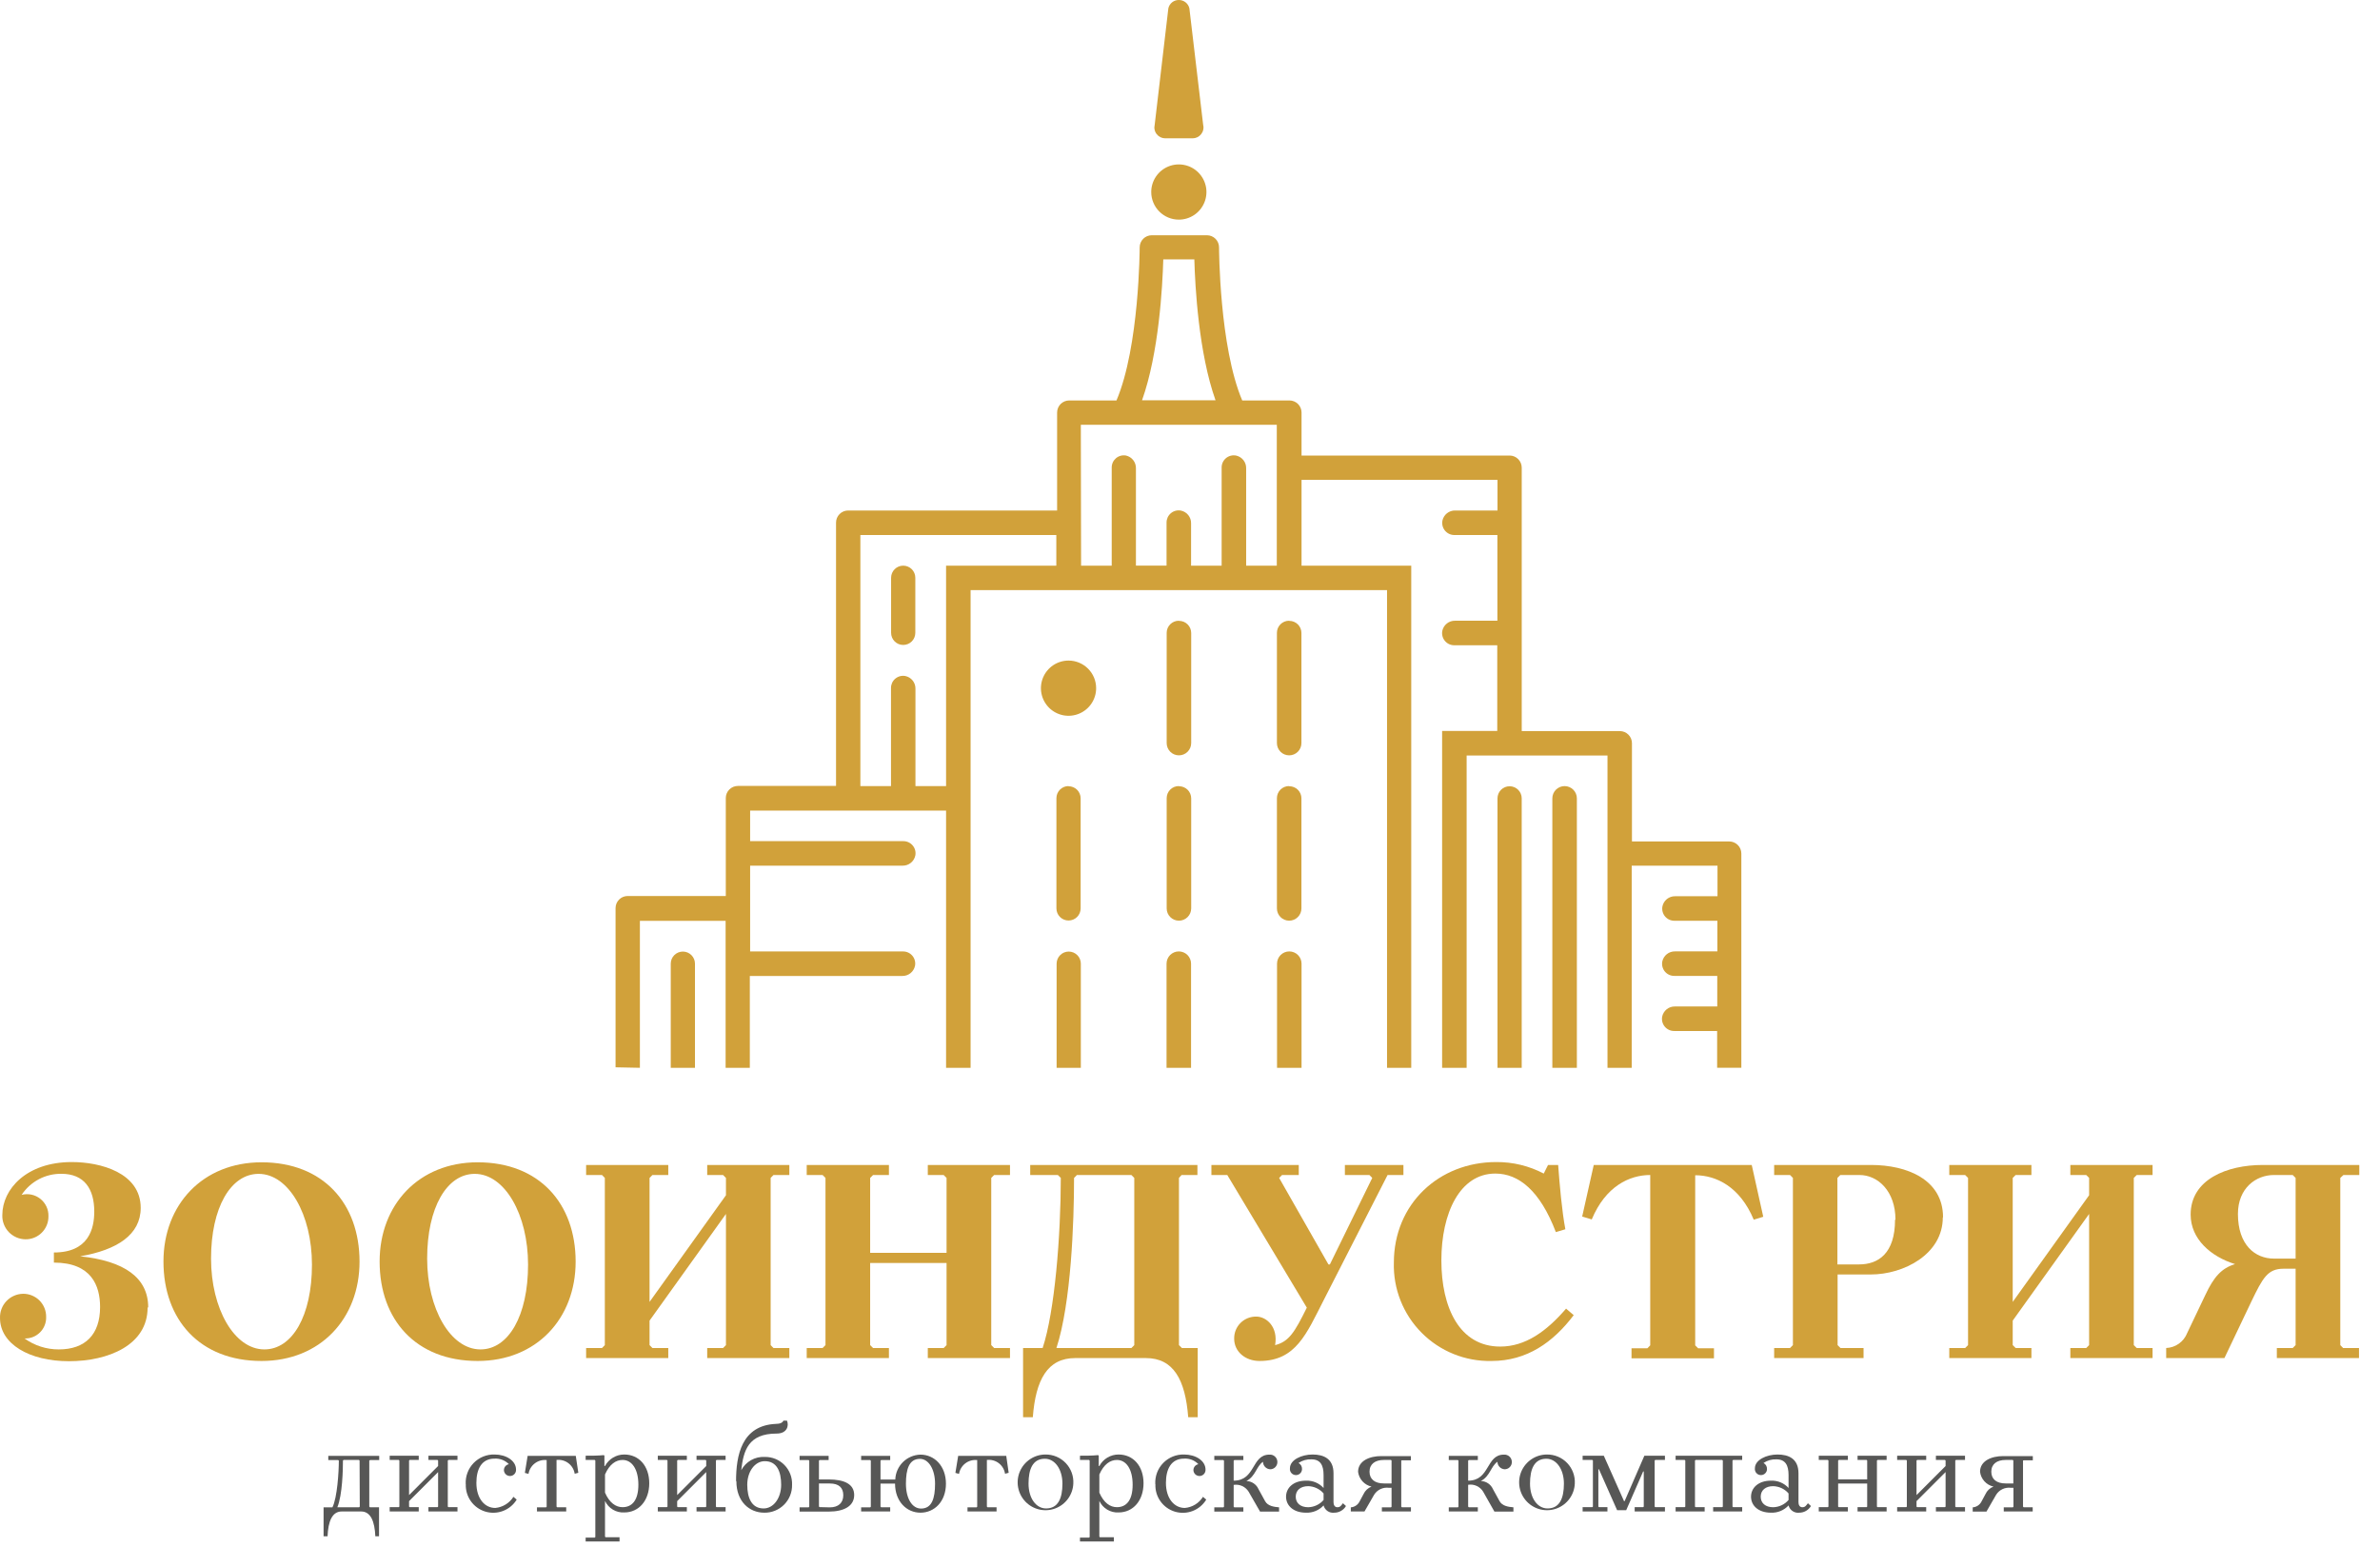 <svg width="160" height="104" viewBox="0 0 160 104" fill="none" xmlns="http://www.w3.org/2000/svg">
<path d="M9.923 87.905C9.923 90.424 7.29 91.51 4.632 91.51C1.975 91.51 0.001 90.347 0.001 88.605C-0.006 88.396 0.029 88.187 0.103 87.992C0.177 87.796 0.29 87.617 0.435 87.466C0.579 87.314 0.752 87.193 0.944 87.109C1.136 87.025 1.342 86.98 1.551 86.977C1.756 86.975 1.958 87.013 2.147 87.091C2.336 87.168 2.508 87.282 2.653 87.426C2.797 87.571 2.911 87.742 2.988 87.931C3.066 88.121 3.104 88.323 3.102 88.528C3.109 88.72 3.076 88.912 3.005 89.091C2.935 89.271 2.828 89.434 2.692 89.57C2.555 89.706 2.392 89.813 2.213 89.884C2.034 89.954 1.842 89.987 1.649 89.98C2.32 90.462 3.126 90.72 3.953 90.717C5.719 90.717 6.728 89.728 6.728 87.868C6.728 86.432 6.146 84.881 3.623 84.881V84.201C5.951 84.201 6.337 82.614 6.337 81.45C6.337 79.92 5.662 78.911 4.128 78.911C3.599 78.904 3.077 79.03 2.61 79.277C2.143 79.525 1.745 79.886 1.454 80.327C1.67 80.271 1.897 80.266 2.116 80.312C2.334 80.359 2.539 80.455 2.714 80.595C2.889 80.734 3.029 80.912 3.124 81.115C3.218 81.318 3.263 81.54 3.257 81.764C3.26 81.968 3.222 82.171 3.145 82.361C3.069 82.55 2.954 82.723 2.81 82.867C2.665 83.012 2.493 83.126 2.303 83.203C2.114 83.28 1.911 83.317 1.706 83.314C1.497 83.311 1.29 83.266 1.098 83.182C0.907 83.099 0.734 82.977 0.589 82.826C0.445 82.674 0.332 82.495 0.258 82.3C0.183 82.104 0.148 81.896 0.156 81.686C0.156 79.945 1.783 78.121 4.828 78.121C6.748 78.121 9.459 78.838 9.459 81.202C9.459 83.005 7.872 84.031 5.389 84.458C8.356 84.767 9.963 85.894 9.963 87.888" fill="#D1A13A"/>
<path d="M24.171 84.808C24.171 88.646 21.534 91.494 17.582 91.494C13.431 91.494 10.989 88.719 10.989 84.808C10.989 80.987 13.626 78.138 17.582 78.138C21.729 78.138 24.171 80.909 24.171 84.824V84.808ZM20.972 85.019C20.972 81.646 19.401 78.915 17.387 78.915C15.507 78.915 14.188 81.186 14.188 84.612C14.188 87.986 15.759 90.717 17.773 90.717C19.654 90.717 20.972 88.45 20.972 85.019Z" fill="#D1A13A"/>
<path d="M38.699 84.808C38.699 88.646 36.062 91.494 32.11 91.494C27.963 91.494 25.521 88.723 25.521 84.808C25.521 80.987 28.155 78.138 32.11 78.138C36.257 78.138 38.699 80.909 38.699 84.824V84.808ZM35.5 85.019C35.5 81.646 33.934 78.915 31.915 78.915C30.035 78.915 28.716 81.186 28.716 84.612C28.716 87.986 30.287 90.717 32.301 90.717C34.182 90.717 35.5 88.45 35.5 85.019Z" fill="#D1A13A"/>
<path d="M51.808 79.188V90.428L51.999 90.623H53.065V91.299H47.543V90.623H48.609L48.804 90.428V81.609L43.668 88.78V90.428L43.86 90.623H44.926V91.299H39.403V90.623H40.47L40.661 90.428V79.188L40.47 78.992H39.403V78.317H44.926V78.992H43.86L43.668 79.188V87.522L48.804 80.352V79.188L48.609 78.992H47.543V78.317H53.065V78.992H51.999L51.808 79.188Z" fill="#D1A13A"/>
<path d="M66.638 79.188V90.428L66.833 90.623H67.899V91.299H62.373V90.623H63.439L63.634 90.428V84.905H58.498V90.428L58.694 90.623H59.76V91.299H54.233V90.623H55.3L55.495 90.428V79.188L55.3 78.992H54.233V78.317H59.76V78.992H58.694L58.498 79.188V84.226H63.634V79.188L63.439 78.992H62.373V78.317H67.899V78.992H66.833L66.638 79.188Z" fill="#D1A13A"/>
<path d="M79.258 79.188V90.428L79.453 90.623H80.519V95.275H79.88C79.685 92.752 78.891 91.299 77.032 91.299H72.282C70.422 91.299 69.625 92.752 69.433 95.275H68.778V90.623H70.093C70.907 88.181 71.314 83.062 71.314 79.188L71.118 78.992H69.258V78.317H80.499V78.992H79.433L79.258 79.188ZM76.254 79.188L76.059 78.992H72.396L72.205 79.188C72.205 82.15 72.01 87.6 71.021 90.623H76.059L76.254 90.428V79.188Z" fill="#D1A13A"/>
<path d="M82.97 90.001C82.965 89.803 83.001 89.608 83.074 89.424C83.148 89.241 83.258 89.075 83.397 88.936C83.537 88.797 83.704 88.687 83.887 88.614C84.07 88.541 84.266 88.506 84.463 88.511C85.139 88.511 85.936 89.207 85.721 90.428C86.653 90.196 87.039 89.557 87.853 87.909L82.506 78.992H81.439V78.317H87.312V78.992H86.189L85.993 79.188L89.306 85.003H89.404L92.252 79.188L92.061 78.992H90.413V78.317H94.348V78.992H93.282L88.977 87.425C87.833 89.655 87.117 91.494 84.675 91.494C83.706 91.494 82.97 90.855 82.97 90.001Z" fill="#D1A13A"/>
<path d="M105.271 87.966L105.796 88.413C104.42 90.233 102.654 91.494 100.273 91.494C99.402 91.513 98.536 91.355 97.728 91.029C96.919 90.703 96.186 90.217 95.572 89.598C94.957 88.98 94.475 88.244 94.154 87.433C93.833 86.623 93.68 85.756 93.705 84.885C93.705 80.929 96.745 78.121 100.582 78.121C101.696 78.112 102.795 78.377 103.781 78.895L104.07 78.317H104.75C104.847 79.631 105.002 81.414 105.234 82.639L104.595 82.83C103.529 80.038 102.096 78.895 100.525 78.895C98.141 78.895 96.899 81.552 96.899 84.731C96.899 87.909 98.12 90.526 100.855 90.526C102.54 90.526 103.956 89.516 105.291 87.966" fill="#D1A13A"/>
<path d="M118.538 81.8L117.899 81.996C116.967 79.765 115.359 79.008 113.963 79.008V90.444L114.159 90.64H115.225V91.315H109.682V90.64H110.748L110.94 90.444V78.992C109.544 78.992 107.936 79.749 107.008 81.979L106.365 81.784L107.143 78.317H117.764L118.538 81.8Z" fill="#D1A13A"/>
<path d="M130.609 81.841C130.609 84.323 127.976 85.679 125.766 85.679H123.536V90.428L123.731 90.623H125.281V91.299H119.271V90.623H120.337L120.532 90.428V79.188L120.337 78.992H119.271V78.317H125.782C128.183 78.317 130.625 79.285 130.625 81.841H130.609ZM127.426 81.996C127.426 80.079 126.246 78.992 125.005 78.992H123.719L123.523 79.188V85.003H124.976C126.274 85.003 127.398 84.266 127.398 81.996" fill="#D1A13A"/>
<path d="M143.448 79.188V90.428L143.644 90.623H144.71V91.299H139.183V90.623H140.25L140.445 90.428V81.609L135.309 88.78V90.428L135.504 90.623H136.566V91.299H131.044V90.623H132.11L132.306 90.428V79.188L132.11 78.992H131.044V78.317H136.566V78.992H135.504L135.309 79.188V87.522L140.445 80.352V79.188L140.25 78.992H139.183V78.317H144.71V78.992H143.644L143.448 79.188Z" fill="#D1A13A"/>
<path d="M157.33 79.188V90.428L157.522 90.623H158.588V91.299H153.065V90.623H154.132L154.327 90.428V85.292H153.513C152.447 85.292 152.117 85.911 151.36 87.481L149.541 91.299H145.626V90.623C145.934 90.61 146.231 90.508 146.482 90.329C146.733 90.15 146.926 89.901 147.038 89.614L148.259 87.054C148.821 85.854 149.346 85.251 150.257 84.983C148.629 84.478 147.27 83.298 147.27 81.65C147.27 79.285 149.712 78.317 152.117 78.317H158.608V78.992H157.542L157.33 79.188ZM154.327 79.188L154.132 78.992H152.87C151.649 78.992 150.449 79.883 150.449 81.609C150.449 83.684 151.592 84.612 152.87 84.612H154.327V79.188Z" fill="#D1A13A"/>
<path d="M24.826 98.189V101.286L24.866 101.327H25.481V103.28H25.233C25.188 102.303 24.935 101.611 24.276 101.611H22.974C22.314 101.611 22.062 102.303 22.021 103.28H21.753V101.335H22.347C22.673 100.692 22.779 98.938 22.779 98.197L22.738 98.156H22.07V97.871H25.493V98.156H24.878L24.826 98.189ZM24.174 98.189L24.134 98.148H23.096L23.055 98.189C23.055 98.767 23.023 100.48 22.681 101.327H24.146L24.187 101.286L24.174 98.189Z" fill="#575756"/>
<path d="M30.104 98.189V101.286L30.145 101.322H30.755V101.611H28.802V101.322H29.412L29.453 101.286V98.962L27.5 100.916V101.286L27.54 101.322H28.151V101.611H26.197V101.322H26.808L26.848 101.286V98.189L26.808 98.148H26.197V97.863H28.151V98.148H27.54L27.5 98.189V100.509L29.453 98.555V98.189L29.412 98.148H28.802V97.863H30.755V98.148H30.145L30.104 98.189Z" fill="#575756"/>
<path d="M31.309 99.772C31.295 99.511 31.335 99.249 31.428 99.004C31.52 98.759 31.662 98.536 31.845 98.349C32.028 98.162 32.247 98.015 32.49 97.917C32.733 97.82 32.993 97.773 33.255 97.782C34.016 97.782 34.691 98.189 34.691 98.799C34.694 98.853 34.686 98.906 34.668 98.957C34.65 99.007 34.622 99.053 34.587 99.093C34.551 99.133 34.507 99.165 34.459 99.188C34.41 99.211 34.358 99.224 34.305 99.227C34.251 99.229 34.198 99.221 34.147 99.203C34.097 99.185 34.051 99.158 34.011 99.122C33.971 99.086 33.939 99.043 33.916 98.994C33.893 98.946 33.88 98.893 33.877 98.84C33.876 98.744 33.908 98.65 33.97 98.575C34.031 98.501 34.116 98.45 34.211 98.433C34.087 98.305 33.936 98.205 33.77 98.141C33.603 98.076 33.425 98.048 33.247 98.059C32.367 98.059 32.026 98.775 32.026 99.686C32.026 100.757 32.595 101.375 33.295 101.375C33.543 101.352 33.781 101.272 33.993 101.142C34.204 101.013 34.383 100.836 34.516 100.627L34.736 100.814C34.523 101.162 34.2 101.431 33.818 101.576C33.436 101.722 33.017 101.737 32.626 101.619C32.234 101.5 31.893 101.256 31.656 100.923C31.419 100.59 31.298 100.188 31.314 99.78" fill="#575756"/>
<path d="M38.879 99.011L38.635 99.076C38.591 98.793 38.44 98.538 38.212 98.365C37.984 98.192 37.698 98.114 37.414 98.148V101.286L37.454 101.327H38.065V101.611H36.099V101.335H36.709L36.75 101.294V98.156C36.467 98.124 36.181 98.203 35.954 98.376C35.727 98.549 35.575 98.802 35.529 99.084L35.285 99.019L35.472 97.871H38.708L38.879 99.011Z" fill="#575756"/>
<path d="M43.648 99.707C43.648 100.879 42.948 101.677 41.968 101.677C41.699 101.692 41.433 101.626 41.202 101.488C40.972 101.35 40.787 101.147 40.673 100.903V103.305L40.714 103.345H41.65V103.63H39.371V103.37H39.981L40.022 103.329V98.189L39.981 98.148H39.371V97.863C39.778 97.863 40.185 97.863 40.592 97.823L40.633 97.863V98.555H40.673C40.798 98.321 40.985 98.125 41.213 97.989C41.441 97.853 41.702 97.781 41.968 97.782C42.948 97.782 43.648 98.547 43.648 99.723V99.707ZM42.916 99.817C42.916 98.751 42.472 98.148 41.854 98.148C41.406 98.148 40.974 98.433 40.673 99.125V100.346C40.974 101.038 41.406 101.323 41.854 101.323C42.472 101.323 42.916 100.883 42.916 99.813" fill="#575756"/>
<path d="M48.129 98.189V101.286L48.169 101.322H48.78V101.611H46.826V101.322H47.437L47.477 101.286V98.962L45.524 100.916V101.286L45.565 101.322H46.175V101.611H44.222V101.322H44.832L44.873 101.286V98.189L44.832 98.148H44.222V97.863H46.175V98.148H45.565L45.524 98.189V100.509L47.477 98.555V98.189L47.437 98.148H46.826V97.863H48.78V98.148H48.169L48.129 98.189Z" fill="#575756"/>
<path d="M49.483 99.573C49.483 97.863 49.842 95.82 52.169 95.723C52.454 95.723 52.617 95.633 52.666 95.503H52.906C53.053 95.853 52.906 96.374 52.214 96.374C50.293 96.374 49.984 97.522 49.829 98.84C49.981 98.555 50.211 98.319 50.492 98.16C50.773 98.001 51.094 97.927 51.416 97.945C51.662 97.941 51.905 97.987 52.132 98.08C52.358 98.173 52.564 98.311 52.735 98.487C52.907 98.662 53.04 98.87 53.129 99.099C53.217 99.328 53.257 99.572 53.248 99.817C53.253 100.064 53.209 100.31 53.117 100.54C53.025 100.77 52.887 100.979 52.712 101.154C52.537 101.33 52.329 101.468 52.099 101.56C51.869 101.653 51.623 101.698 51.376 101.693C50.375 101.693 49.504 100.944 49.504 99.573H49.483ZM52.515 99.817C52.515 98.921 52.222 98.23 51.416 98.23C50.741 98.23 50.236 98.938 50.236 99.817C50.236 100.696 50.529 101.408 51.335 101.408C52.011 101.408 52.515 100.7 52.515 99.817Z" fill="#575756"/>
<path d="M53.753 101.335H54.363L54.404 101.294V98.197L54.363 98.156H53.753V97.871H55.706V98.156H55.096L55.055 98.197V99.459H55.706C56.756 99.459 57.424 99.768 57.424 100.505C57.424 101.241 56.756 101.62 55.706 101.62H53.753V101.335ZM55.788 101.335C56.366 101.335 56.691 101.025 56.691 100.521C56.691 100.016 56.398 99.731 55.788 99.731H55.055V101.278L55.096 101.318L55.788 101.335Z" fill="#575756"/>
<path d="M63.593 99.739C63.593 100.96 62.804 101.693 61.88 101.693C60.956 101.693 60.171 100.944 60.171 99.739H59.194V101.286L59.235 101.327H59.845V101.611H57.892V101.335H58.502L58.543 101.294V98.197L58.502 98.156H57.892V97.871H59.845V98.156H59.235L59.194 98.197V99.463H60.187C60.203 99.021 60.388 98.602 60.702 98.291C61.017 97.98 61.438 97.801 61.88 97.79C62.804 97.79 63.593 98.539 63.593 99.748V99.739ZM62.861 99.748C62.861 98.783 62.433 98.075 61.843 98.075C61.115 98.075 60.903 98.767 60.903 99.748C60.903 100.728 61.31 101.416 61.921 101.416C62.649 101.416 62.861 100.724 62.861 99.748Z" fill="#575756"/>
<path d="M67.81 99.011L67.566 99.076C67.523 98.793 67.372 98.537 67.144 98.364C66.916 98.191 66.629 98.113 66.345 98.148V101.286L66.385 101.327H66.996V101.611H65.042V101.335H65.653L65.694 101.294V98.156C65.41 98.124 65.125 98.203 64.897 98.376C64.67 98.549 64.518 98.802 64.473 99.084L64.228 99.019L64.416 97.871H67.647L67.81 99.011Z" fill="#575756"/>
<path d="M72.156 99.74C72.139 100.106 72.016 100.459 71.8 100.755C71.584 101.052 71.287 101.278 70.943 101.407C70.6 101.536 70.227 101.561 69.869 101.479C69.512 101.397 69.186 101.213 68.933 100.948C68.68 100.683 68.51 100.35 68.444 99.989C68.379 99.628 68.42 99.256 68.564 98.919C68.708 98.582 68.948 98.295 69.254 98.093C69.559 97.89 69.918 97.782 70.284 97.782C70.538 97.779 70.79 97.829 71.024 97.927C71.258 98.026 71.469 98.171 71.644 98.355C71.82 98.538 71.956 98.756 72.044 98.994C72.132 99.232 72.17 99.486 72.156 99.74ZM71.424 99.74C71.424 98.775 70.919 98.067 70.243 98.067C69.43 98.067 69.145 98.759 69.145 99.74C69.145 100.72 69.649 101.408 70.325 101.408C71.139 101.408 71.424 100.716 71.424 99.74Z" fill="#575756"/>
<path d="M76.877 99.707C76.877 100.879 76.177 101.677 75.2 101.677C74.932 101.692 74.665 101.626 74.435 101.488C74.204 101.35 74.02 101.147 73.906 100.903V103.305L73.947 103.345H74.882V103.63H72.603V103.37H73.214L73.255 103.329V98.189L73.214 98.148H72.603V97.863C73.01 97.863 73.417 97.863 73.824 97.823L73.865 97.863V98.555H73.906C74.031 98.321 74.217 98.125 74.445 97.989C74.674 97.853 74.934 97.781 75.2 97.782C76.177 97.782 76.877 98.547 76.877 99.723V99.707ZM76.144 99.817C76.144 98.751 75.705 98.148 75.086 98.148C74.638 98.148 74.207 98.433 73.906 99.125V100.346C74.207 101.038 74.638 101.323 75.086 101.323C75.705 101.323 76.144 100.883 76.144 99.813" fill="#575756"/>
<path d="M77.666 99.772C77.652 99.511 77.692 99.249 77.784 99.004C77.876 98.759 78.018 98.536 78.201 98.349C78.384 98.162 78.604 98.015 78.847 97.917C79.089 97.82 79.35 97.773 79.611 97.782C80.368 97.782 81.044 98.189 81.044 98.799C81.046 98.853 81.038 98.906 81.02 98.957C81.002 99.007 80.975 99.053 80.939 99.093C80.903 99.133 80.86 99.165 80.811 99.188C80.763 99.211 80.71 99.224 80.657 99.227C80.604 99.229 80.55 99.221 80.5 99.203C80.449 99.185 80.403 99.158 80.363 99.122C80.324 99.086 80.291 99.043 80.269 98.994C80.246 98.946 80.232 98.893 80.23 98.84C80.228 98.744 80.261 98.65 80.322 98.575C80.383 98.501 80.469 98.45 80.564 98.433C80.44 98.304 80.291 98.204 80.125 98.139C79.959 98.075 79.781 98.047 79.603 98.059C78.724 98.059 78.382 98.775 78.382 99.686C78.382 100.757 78.952 101.375 79.652 101.375C79.9 101.354 80.139 101.275 80.351 101.145C80.563 101.015 80.742 100.838 80.873 100.627L81.093 100.814C80.88 101.164 80.558 101.433 80.176 101.58C79.794 101.726 79.374 101.741 78.982 101.623C78.591 101.504 78.249 101.259 78.013 100.925C77.776 100.592 77.657 100.189 77.674 99.78" fill="#575756"/>
<path d="M85.988 101.335V101.62H84.71L83.945 100.289C83.842 100.12 83.691 99.986 83.511 99.903C83.332 99.821 83.131 99.793 82.936 99.825V101.294L82.977 101.335H83.587V101.62H81.634V101.335H82.244L82.285 101.294V98.197L82.244 98.156H81.634V97.871H83.587V98.156H82.977L82.936 98.197V99.54C84.417 99.54 84.124 97.79 85.337 97.79C85.405 97.784 85.473 97.793 85.538 97.815C85.602 97.837 85.662 97.872 85.712 97.918C85.762 97.963 85.803 98.019 85.831 98.081C85.859 98.143 85.874 98.21 85.874 98.278C85.876 98.343 85.865 98.408 85.841 98.468C85.817 98.529 85.781 98.584 85.736 98.63C85.69 98.677 85.635 98.713 85.576 98.738C85.515 98.763 85.451 98.775 85.386 98.775C85.257 98.767 85.136 98.71 85.047 98.617C84.958 98.523 84.908 98.399 84.906 98.27C84.458 98.579 84.409 99.247 83.791 99.564C83.964 99.569 84.133 99.623 84.277 99.719C84.421 99.816 84.535 99.951 84.605 100.11L85.052 100.924C85.231 101.249 85.663 101.306 85.972 101.331" fill="#575756"/>
<path d="M90.486 101.245C90.406 101.381 90.291 101.494 90.154 101.572C90.017 101.651 89.862 101.692 89.705 101.693C89.545 101.714 89.383 101.676 89.25 101.586C89.117 101.496 89.021 101.36 88.98 101.205C88.831 101.367 88.648 101.494 88.444 101.579C88.24 101.663 88.02 101.702 87.8 101.693C86.937 101.693 86.457 101.205 86.457 100.619C86.457 100.033 86.937 99.54 87.8 99.54C88.021 99.531 88.241 99.57 88.445 99.655C88.649 99.74 88.832 99.869 88.98 100.033V99.166C88.98 98.506 88.769 98.108 88.166 98.108C87.857 98.092 87.551 98.178 87.295 98.352C87.369 98.391 87.43 98.449 87.472 98.521C87.513 98.593 87.534 98.676 87.531 98.759C87.531 98.867 87.489 98.97 87.412 99.046C87.336 99.123 87.232 99.166 87.124 99.166C87.067 99.166 87.009 99.154 86.957 99.131C86.904 99.107 86.856 99.073 86.818 99.03C86.779 98.987 86.751 98.936 86.733 98.881C86.716 98.826 86.711 98.767 86.718 98.71C86.718 98.14 87.499 97.782 88.24 97.782C88.98 97.782 89.648 98.059 89.648 99.044V100.985C89.648 101.139 89.705 101.327 89.908 101.327C90.112 101.327 90.169 101.196 90.282 101.058L90.486 101.245ZM88.98 100.399C88.852 100.25 88.693 100.129 88.515 100.045C88.337 99.961 88.143 99.915 87.947 99.91C87.434 99.91 87.108 100.183 87.108 100.619C87.108 101.054 87.434 101.327 87.947 101.327C88.143 101.322 88.337 101.276 88.515 101.192C88.693 101.108 88.852 100.987 88.98 100.838V100.399Z" fill="#575756"/>
<path d="M94.202 98.189V101.286L94.242 101.327H94.853V101.611H92.899V101.335H93.51L93.55 101.294V100.02H93.379C93.187 99.993 92.99 100.022 92.813 100.103C92.636 100.185 92.487 100.316 92.382 100.48L91.731 101.611H90.811V101.335C90.938 101.325 91.059 101.282 91.163 101.211C91.267 101.139 91.351 101.042 91.406 100.928L91.666 100.443C91.772 100.211 91.965 100.03 92.203 99.939C91.969 99.886 91.756 99.763 91.595 99.585C91.433 99.407 91.33 99.184 91.3 98.946C91.3 98.205 92.073 97.888 92.855 97.888H94.849V98.173H94.238L94.202 98.189ZM93.55 98.189L93.51 98.148H93.029C92.444 98.148 92.069 98.425 92.069 98.938C92.069 99.45 92.435 99.727 93.029 99.727H93.55V98.189Z" fill="#575756"/>
<path d="M101.743 101.335V101.62H100.465L99.708 100.281C99.605 100.112 99.454 99.978 99.274 99.895C99.094 99.812 98.894 99.785 98.699 99.817V101.286L98.74 101.327H99.35V101.611H97.397V101.335H98.007L98.048 101.294V98.197L98.007 98.156H97.397V97.871H99.35V98.156H98.74L98.699 98.197V99.54C100.18 99.54 99.887 97.79 101.1 97.79C101.168 97.784 101.236 97.793 101.3 97.815C101.365 97.837 101.424 97.872 101.475 97.918C101.525 97.963 101.565 98.019 101.593 98.081C101.621 98.143 101.636 98.21 101.637 98.278C101.639 98.343 101.627 98.408 101.603 98.468C101.58 98.529 101.544 98.584 101.498 98.63C101.453 98.677 101.398 98.713 101.338 98.738C101.278 98.763 101.214 98.775 101.149 98.775C101.02 98.767 100.899 98.71 100.81 98.617C100.721 98.523 100.67 98.399 100.668 98.27C100.221 98.579 100.172 99.247 99.553 99.564C99.727 99.569 99.895 99.623 100.039 99.719C100.184 99.816 100.297 99.951 100.367 100.11L100.815 100.924C100.994 101.249 101.425 101.306 101.735 101.331" fill="#575756"/>
<path d="M105.869 99.74C105.852 100.106 105.729 100.459 105.513 100.755C105.297 101.052 104.999 101.278 104.656 101.407C104.313 101.536 103.94 101.561 103.582 101.479C103.225 101.397 102.899 101.213 102.646 100.948C102.393 100.683 102.223 100.35 102.157 99.989C102.092 99.628 102.133 99.256 102.277 98.919C102.421 98.582 102.661 98.295 102.966 98.093C103.272 97.89 103.631 97.782 103.997 97.782C104.251 97.779 104.503 97.829 104.737 97.927C104.971 98.026 105.182 98.171 105.357 98.355C105.533 98.538 105.669 98.756 105.757 98.994C105.845 99.232 105.883 99.486 105.869 99.74ZM105.137 99.74C105.137 98.775 104.632 98.067 103.956 98.067C103.142 98.067 102.858 98.759 102.858 99.74C102.858 100.72 103.362 101.408 104.038 101.408C104.852 101.408 105.137 100.716 105.137 99.74Z" fill="#575756"/>
<path d="M111.237 98.189V101.286L111.278 101.322H111.929V101.611H109.894V101.322H110.464L110.505 101.286V98.921H110.464L109.325 101.526H108.714L107.493 98.775H107.453V101.286L107.493 101.322H108.063V101.611H106.395V101.322H107.046L107.086 101.286V98.189L107.046 98.148H106.395V97.863H107.819L109.178 100.916H109.219L110.546 97.863H111.929V98.148H111.278L111.237 98.189Z" fill="#575756"/>
<path d="M116.471 98.189V101.286L116.512 101.322H117.122V101.611H115.169V101.322H115.779L115.82 101.286V98.189L115.779 98.148H113.988L113.948 98.189V101.286L113.988 101.322H114.599V101.611H112.646V101.322H113.256L113.297 101.286V98.189L113.256 98.148H112.646V97.863H117.122V98.148H116.512L116.471 98.189Z" fill="#575756"/>
<path d="M121.745 101.245C121.664 101.381 121.55 101.494 121.413 101.572C121.276 101.651 121.121 101.692 120.963 101.693C120.804 101.714 120.642 101.676 120.509 101.586C120.375 101.496 120.279 101.36 120.239 101.205C120.089 101.367 119.906 101.494 119.703 101.579C119.499 101.663 119.279 101.702 119.059 101.693C118.196 101.693 117.716 101.205 117.716 100.619C117.716 100.033 118.196 99.54 119.059 99.54C119.28 99.531 119.5 99.57 119.704 99.655C119.908 99.74 120.09 99.869 120.239 100.033V99.166C120.239 98.506 120.027 98.108 119.425 98.108C119.116 98.092 118.81 98.178 118.554 98.352C118.628 98.391 118.689 98.449 118.731 98.521C118.772 98.593 118.793 98.676 118.79 98.759C118.79 98.867 118.747 98.97 118.671 99.046C118.595 99.123 118.491 99.166 118.383 99.166C118.325 99.166 118.268 99.154 118.215 99.131C118.162 99.107 118.115 99.073 118.077 99.03C118.038 98.987 118.009 98.936 117.992 98.881C117.975 98.826 117.969 98.767 117.976 98.71C117.976 98.14 118.758 97.782 119.498 97.782C120.239 97.782 120.906 98.059 120.906 99.044V100.985C120.906 101.139 120.963 101.327 121.167 101.327C121.37 101.327 121.427 101.196 121.541 101.058L121.745 101.245ZM120.239 100.399C120.11 100.25 119.952 100.129 119.774 100.045C119.596 99.961 119.402 99.915 119.205 99.91C118.693 99.91 118.367 100.183 118.367 100.619C118.367 101.054 118.693 101.327 119.205 101.327C119.402 101.322 119.596 101.276 119.774 101.192C119.952 101.108 120.11 100.987 120.239 100.838V100.399Z" fill="#575756"/>
<path d="M126.18 98.189V101.286L126.221 101.322H126.832V101.611H124.878V101.322H125.489L125.525 101.286V99.735H123.572V101.286L123.613 101.322H124.227V101.611H122.27V101.322H122.88L122.921 101.286V98.189L122.88 98.148H122.27V97.863H124.227V98.148H123.613L123.572 98.189V99.454H125.525V98.189L125.489 98.148H124.878V97.863H126.832V98.148H126.221L126.18 98.189Z" fill="#575756"/>
<path d="M131.447 98.189V101.286L131.488 101.322H132.102V101.611H130.145V101.322H130.755L130.796 101.286V98.962L128.842 100.916V101.286L128.883 101.322H129.493V101.611H127.54V101.322H128.15L128.191 101.286V98.189L128.15 98.148H127.54V97.863H129.493V98.148H128.883L128.842 98.189V100.509L130.796 98.555V98.189L130.755 98.148H130.145V97.863H132.102V98.148H131.488L131.447 98.189Z" fill="#575756"/>
<path d="M136.001 98.189V101.286L136.042 101.327H136.652V101.611H134.707V101.335H135.317L135.358 101.294V100.02H135.187C134.994 99.995 134.798 100.025 134.622 100.108C134.446 100.191 134.297 100.323 134.194 100.488L133.543 101.62H132.619V101.335C132.746 101.326 132.868 101.283 132.973 101.212C133.078 101.14 133.162 101.042 133.217 100.928L133.478 100.443C133.584 100.211 133.777 100.03 134.015 99.939C133.781 99.886 133.568 99.763 133.406 99.585C133.245 99.407 133.142 99.184 133.112 98.946C133.112 98.205 133.885 97.888 134.666 97.888H136.66V98.173H136.05L136.001 98.189ZM135.35 98.189L135.309 98.148H134.829C134.243 98.148 133.869 98.425 133.869 98.938C133.869 99.45 134.235 99.727 134.829 99.727H135.35V98.189Z" fill="#575756"/>
<path d="M71.834 52.845C71.619 52.845 71.412 52.93 71.259 53.083C71.106 53.236 71.02 53.443 71.02 53.658V61.069C71.02 61.285 71.106 61.492 71.259 61.645C71.412 61.798 71.619 61.883 71.834 61.883C72.05 61.883 72.257 61.798 72.41 61.645C72.563 61.492 72.648 61.285 72.648 61.069V53.671C72.648 53.455 72.563 53.248 72.41 53.095C72.257 52.943 72.05 52.857 71.834 52.857" fill="#D1A13A"/>
<path d="M79.246 52.845C79.03 52.845 78.823 52.93 78.67 53.083C78.517 53.236 78.432 53.443 78.432 53.658V61.069C78.432 61.288 78.519 61.498 78.673 61.652C78.828 61.807 79.037 61.894 79.256 61.894C79.474 61.894 79.684 61.807 79.838 61.652C79.993 61.498 80.08 61.288 80.08 61.069V53.671C80.08 53.455 79.994 53.248 79.841 53.095C79.689 52.943 79.482 52.857 79.266 52.857" fill="#D1A13A"/>
<path d="M79.246 41.73C79.03 41.73 78.823 41.816 78.67 41.969C78.517 42.121 78.432 42.328 78.432 42.544V49.955C78.432 50.174 78.519 50.383 78.673 50.538C78.828 50.693 79.037 50.779 79.256 50.779C79.474 50.779 79.684 50.693 79.838 50.538C79.993 50.383 80.08 50.174 80.08 49.955V42.553C80.08 42.337 79.994 42.13 79.841 41.977C79.689 41.824 79.482 41.739 79.266 41.739" fill="#D1A13A"/>
<path d="M86.657 52.845C86.441 52.845 86.234 52.93 86.081 53.083C85.928 53.236 85.843 53.443 85.843 53.658V61.069C85.843 61.288 85.93 61.498 86.084 61.652C86.239 61.807 86.448 61.894 86.667 61.894C86.885 61.894 87.095 61.807 87.25 61.652C87.404 61.498 87.491 61.288 87.491 61.069V53.671C87.491 53.455 87.405 53.248 87.253 53.095C87.1 52.943 86.893 52.857 86.677 52.857" fill="#D1A13A"/>
<path d="M86.657 41.73C86.441 41.73 86.234 41.816 86.081 41.969C85.928 42.121 85.843 42.328 85.843 42.544V49.955C85.843 50.174 85.93 50.383 86.084 50.538C86.239 50.693 86.448 50.779 86.667 50.779C86.885 50.779 87.095 50.693 87.25 50.538C87.404 50.383 87.491 50.174 87.491 49.955V42.553C87.491 42.337 87.405 42.13 87.253 41.977C87.1 41.824 86.893 41.739 86.677 41.739" fill="#D1A13A"/>
<path d="M79.245 14.765C79.613 14.766 79.972 14.657 80.278 14.454C80.584 14.25 80.822 13.96 80.963 13.621C81.104 13.282 81.141 12.908 81.07 12.548C80.998 12.188 80.821 11.857 80.561 11.597C80.302 11.337 79.971 11.16 79.61 11.089C79.25 11.017 78.876 11.054 78.537 11.195C78.198 11.336 77.908 11.575 77.705 11.88C77.501 12.186 77.393 12.546 77.394 12.913C77.395 13.404 77.59 13.874 77.937 14.221C78.284 14.568 78.754 14.764 79.245 14.765Z" fill="#D1A13A"/>
<path d="M78.33 9.299H80.173C80.284 9.299 80.394 9.274 80.494 9.226C80.594 9.177 80.682 9.106 80.751 9.019C80.819 8.932 80.867 8.83 80.89 8.721C80.914 8.612 80.912 8.5 80.885 8.392L79.958 0.558C79.92 0.397 79.829 0.255 79.7 0.153C79.57 0.052 79.41 -0.002 79.245 7.62656e-05C79.083 -0.001 78.924 0.054 78.797 0.155C78.67 0.257 78.581 0.399 78.545 0.558L77.626 8.392C77.599 8.5 77.597 8.612 77.621 8.721C77.644 8.83 77.692 8.932 77.761 9.019C77.829 9.106 77.917 9.177 78.017 9.226C78.117 9.274 78.227 9.299 78.338 9.299" fill="#D1A13A"/>
<path d="M60.72 38.027C60.504 38.027 60.297 38.113 60.145 38.265C59.992 38.418 59.906 38.625 59.906 38.841V42.544C59.906 42.76 59.992 42.967 60.145 43.12C60.297 43.273 60.504 43.358 60.72 43.358C60.936 43.358 61.143 43.273 61.296 43.12C61.448 42.967 61.534 42.76 61.534 42.544V38.841C61.534 38.625 61.448 38.418 61.296 38.265C61.143 38.113 60.936 38.027 60.72 38.027Z" fill="#D1A13A"/>
<path d="M73.69 46.26C73.691 46.627 73.583 46.986 73.379 47.292C73.176 47.598 72.886 47.836 72.547 47.977C72.208 48.118 71.835 48.156 71.475 48.085C71.115 48.013 70.783 47.837 70.523 47.578C70.264 47.318 70.086 46.988 70.014 46.627C69.942 46.267 69.979 45.894 70.119 45.555C70.26 45.215 70.498 44.925 70.803 44.721C71.108 44.517 71.467 44.408 71.834 44.408C72.326 44.408 72.797 44.603 73.145 44.95C73.493 45.297 73.689 45.768 73.69 46.26Z" fill="#D1A13A"/>
<path d="M43.018 71.785V61.904H48.781V71.785H50.408V65.611H60.656C60.857 65.615 61.053 65.549 61.21 65.423C61.367 65.297 61.474 65.12 61.514 64.923C61.536 64.805 61.531 64.683 61.5 64.567C61.469 64.45 61.413 64.342 61.335 64.251C61.257 64.159 61.16 64.085 61.05 64.035C60.94 63.986 60.821 63.961 60.7 63.963H50.429V58.196H60.676C60.877 58.2 61.073 58.134 61.23 58.008C61.387 57.882 61.495 57.705 61.535 57.508C61.556 57.39 61.552 57.268 61.521 57.152C61.489 57.035 61.433 56.927 61.355 56.836C61.277 56.744 61.18 56.67 61.07 56.62C60.961 56.571 60.841 56.546 60.721 56.548H50.429V54.493H63.602V71.785H65.25V39.671H93.246V71.785H94.874V38.027H87.499V32.26H100.673V34.319H97.824C97.624 34.315 97.429 34.382 97.273 34.507C97.117 34.632 97.009 34.807 96.969 35.003C96.947 35.122 96.951 35.244 96.982 35.361C97.013 35.478 97.069 35.586 97.147 35.679C97.225 35.771 97.323 35.845 97.433 35.895C97.543 35.945 97.662 35.97 97.783 35.968H100.665V41.73H97.816C97.616 41.726 97.421 41.792 97.265 41.917C97.109 42.042 97.001 42.218 96.961 42.414C96.939 42.533 96.943 42.655 96.974 42.772C97.005 42.889 97.061 42.997 97.139 43.09C97.217 43.182 97.314 43.256 97.424 43.306C97.535 43.356 97.654 43.381 97.775 43.379H100.656V49.141H96.949V71.785H98.597V50.789H108.067V71.785H109.695V58.196H115.462V60.251H112.613C112.413 60.248 112.217 60.314 112.061 60.44C111.905 60.566 111.798 60.742 111.759 60.939C111.737 61.058 111.742 61.179 111.773 61.296C111.804 61.412 111.86 61.52 111.938 61.612C112.016 61.704 112.113 61.777 112.223 61.827C112.333 61.877 112.452 61.901 112.572 61.9H115.454V63.959H112.605C112.405 63.955 112.21 64.021 112.054 64.146C111.898 64.271 111.79 64.447 111.75 64.642C111.728 64.761 111.732 64.883 111.763 65C111.794 65.117 111.85 65.226 111.928 65.318C112.006 65.41 112.104 65.484 112.214 65.534C112.324 65.584 112.444 65.609 112.564 65.607H115.446V67.662H112.597C112.396 67.658 112.201 67.725 112.045 67.851C111.888 67.977 111.781 68.153 111.742 68.35C111.721 68.468 111.725 68.59 111.756 68.707C111.788 68.823 111.844 68.931 111.922 69.023C112 69.115 112.097 69.188 112.207 69.238C112.316 69.288 112.436 69.312 112.556 69.31H115.438V71.781H117.065V57.382C117.065 57.166 116.98 56.959 116.827 56.807C116.674 56.654 116.467 56.568 116.251 56.568H109.711V49.963C109.711 49.747 109.626 49.54 109.473 49.388C109.32 49.235 109.113 49.149 108.898 49.149H102.301V31.438C102.301 31.222 102.215 31.015 102.062 30.863C101.91 30.71 101.703 30.624 101.487 30.624H87.499V27.735C87.499 27.519 87.413 27.312 87.261 27.159C87.108 27.007 86.901 26.921 86.685 26.921H83.511C81.973 23.303 81.952 16.698 81.952 16.629C81.952 16.413 81.867 16.206 81.714 16.053C81.561 15.9 81.354 15.815 81.138 15.815H77.431C77.215 15.815 77.008 15.9 76.855 16.053C76.703 16.206 76.617 16.413 76.617 16.629C76.617 16.698 76.597 23.299 75.058 26.921H71.88C71.664 26.921 71.457 27.007 71.304 27.159C71.152 27.312 71.066 27.519 71.066 27.735V34.319H57.017C56.802 34.319 56.595 34.405 56.442 34.558C56.289 34.711 56.204 34.917 56.204 35.133V52.836H49.607C49.391 52.836 49.184 52.922 49.031 53.075C48.878 53.227 48.793 53.434 48.793 53.65V60.235H42.196C41.98 60.235 41.773 60.321 41.62 60.474C41.468 60.626 41.382 60.833 41.382 61.049V71.752L43.018 71.785ZM78.204 17.439H80.292C80.341 19.274 80.585 23.734 81.716 26.909H76.776C77.907 23.734 78.151 19.274 78.204 17.439ZM72.661 28.557H85.835V38.027H83.775V31.483C83.78 31.282 83.714 31.087 83.589 30.93C83.464 30.773 83.288 30.665 83.092 30.624C82.973 30.602 82.851 30.606 82.734 30.637C82.617 30.668 82.508 30.724 82.416 30.802C82.324 30.88 82.25 30.977 82.2 31.087C82.15 31.198 82.125 31.317 82.127 31.438V38.027H80.072V35.178C80.076 34.978 80.009 34.782 79.883 34.626C79.758 34.47 79.581 34.363 79.384 34.324C79.266 34.302 79.144 34.307 79.028 34.338C78.911 34.369 78.803 34.425 78.712 34.503C78.62 34.581 78.546 34.678 78.496 34.788C78.447 34.898 78.422 35.017 78.424 35.138V38.023H76.365V31.483C76.37 31.285 76.306 31.091 76.184 30.934C76.063 30.778 75.891 30.668 75.697 30.624C75.579 30.602 75.457 30.607 75.341 30.638C75.224 30.669 75.116 30.726 75.024 30.804C74.933 30.882 74.859 30.979 74.809 31.089C74.76 31.198 74.735 31.318 74.737 31.438V38.027H72.678L72.661 28.557ZM57.84 35.968H71.013V38.027H63.602V52.845H61.543V46.305C61.548 46.104 61.482 45.908 61.357 45.751C61.232 45.594 61.056 45.486 60.859 45.446C60.741 45.424 60.619 45.429 60.503 45.46C60.386 45.491 60.278 45.548 60.186 45.626C60.094 45.703 60.021 45.801 59.971 45.91C59.922 46.02 59.897 46.139 59.899 46.26V52.845H57.84V35.968Z" fill="#D1A13A"/>
<path d="M46.721 71.785V64.785C46.721 64.569 46.635 64.362 46.482 64.21C46.33 64.057 46.123 63.971 45.907 63.971C45.691 63.971 45.484 64.057 45.331 64.21C45.178 64.362 45.093 64.569 45.093 64.785V71.785H46.721Z" fill="#D1A13A"/>
<path d="M72.661 71.785V64.785C72.661 64.569 72.575 64.362 72.423 64.21C72.27 64.057 72.063 63.971 71.847 63.971C71.631 63.971 71.424 64.057 71.272 64.21C71.119 64.362 71.033 64.569 71.033 64.785V71.785H72.661Z" fill="#D1A13A"/>
<path d="M80.071 71.785V64.785C80.071 64.567 79.984 64.357 79.83 64.202C79.675 64.048 79.466 63.961 79.247 63.961C79.028 63.961 78.819 64.048 78.664 64.202C78.51 64.357 78.423 64.567 78.423 64.785V71.785H80.071Z" fill="#D1A13A"/>
<path d="M87.499 71.785V64.785C87.499 64.567 87.412 64.357 87.257 64.202C87.103 64.048 86.893 63.961 86.675 63.961C86.456 63.961 86.246 64.048 86.092 64.202C85.937 64.357 85.851 64.567 85.851 64.785V71.785H87.499Z" fill="#D1A13A"/>
<path d="M102.3 71.785V53.671C102.3 53.455 102.214 53.248 102.061 53.095C101.909 52.943 101.702 52.857 101.486 52.857C101.27 52.857 101.063 52.943 100.91 53.095C100.758 53.248 100.672 53.455 100.672 53.671V71.785H102.3Z" fill="#D1A13A"/>
<path d="M106.008 71.785V53.671C106.008 53.452 105.921 53.243 105.766 53.088C105.612 52.934 105.402 52.847 105.183 52.847C104.965 52.847 104.755 52.934 104.601 53.088C104.446 53.243 104.359 53.452 104.359 53.671V71.785H106.008Z" fill="#D1A13A"/>
</svg>
